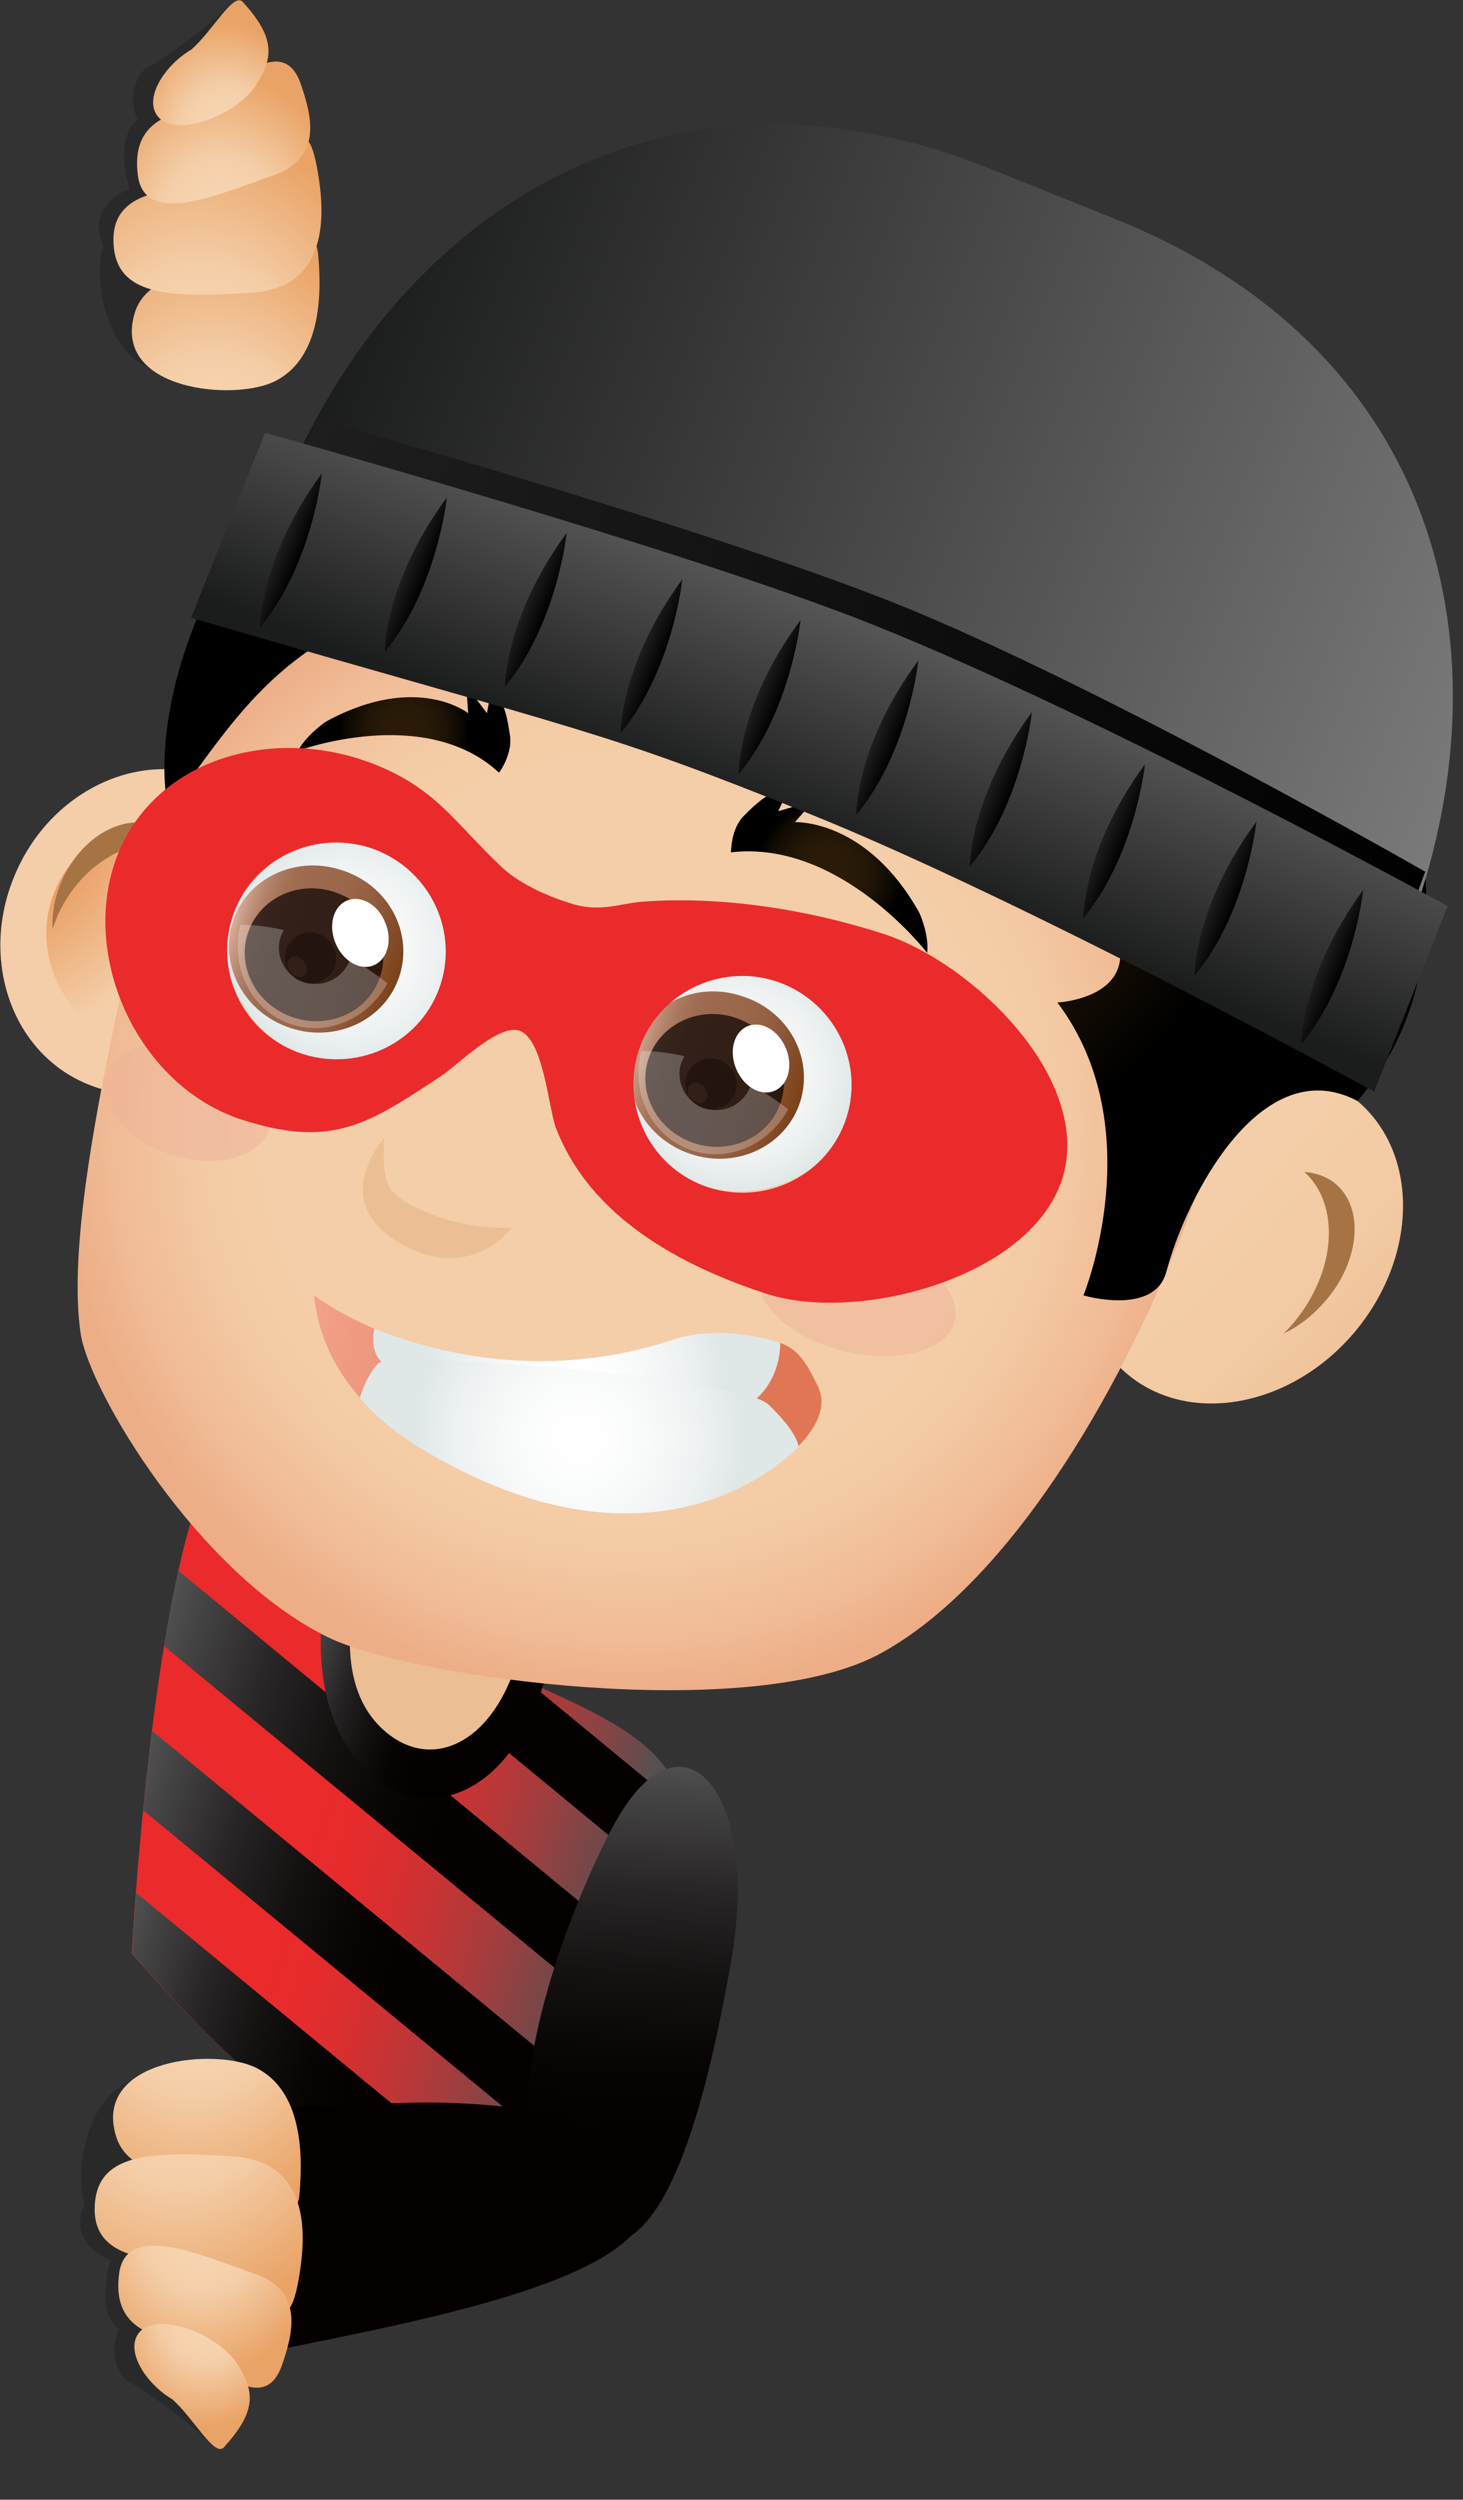 <svg id="eBjVu4Kxop61" xmlns="http://www.w3.org/2000/svg" xmlns:xlink="http://www.w3.org/1999/xlink" viewBox="0 0 460 785.6" shape-rendering="geometricPrecision" text-rendering="geometricPrecision">
<rect x="0" y="0" width="460" height="785.6" fill="#333333" stroke="none"/>
<style><![CDATA[
#eBjVu4Kxop629_tr {animation: eBjVu4Kxop629_tr__tr 3000ms linear infinite normal forwards}@keyframes eBjVu4Kxop629_tr__tr { 0% {transform: translate(361.108px,431.415px) rotate(0deg)} 23.333% {transform: translate(361.108px,431.415px) rotate(6.875deg)} 50% {transform: translate(361.108px,431.415px) rotate(6.875deg)} 80% {transform: translate(361.108px,431.415px) rotate(0deg)} 100% {transform: translate(361.108px,431.415px) rotate(0deg)}} #eBjVu4Kxop643_to {animation: eBjVu4Kxop643_to__to 3000ms linear infinite normal forwards}@keyframes eBjVu4Kxop643_to__to { 0% {transform: translate(389.7px,368.225px)} 23.333% {transform: translate(397.71px,368.225px)} 50% {transform: translate(397.71px,368.225px)} 80% {transform: translate(389.7px,368.225px)} 100% {transform: translate(389.7px,368.225px)}} #eBjVu4Kxop654_to {animation: eBjVu4Kxop654_to__to 3000ms linear infinite normal forwards}@keyframes eBjVu4Kxop654_to__to { 0% {transform: translate(312.8px,344.044px)} 23.333% {transform: translate(322.235px,344.044px)} 50% {transform: translate(322.235px,344.044px)} 80% {transform: translate(312.8px,344.044px)} 100% {transform: translate(312.8px,344.044px)}} #eBjVu4Kxop685_tr {animation: eBjVu4Kxop685_tr__tr 3000ms linear infinite normal forwards}@keyframes eBjVu4Kxop685_tr__tr { 0% {transform: translate(369.766px,574.4px) rotate(0deg)} 23.333% {transform: translate(369.766px,574.4px) rotate(10.874deg)} 56.667% {transform: translate(369.766px,574.4px) rotate(10.874deg)} 80% {transform: translate(369.766px,574.4px) rotate(0deg)} 100% {transform: translate(369.766px,574.4px) rotate(0deg)}}
]]></style>
<defs><linearGradient id="eBjVu4Kxop68-fill" x1="215.117" y1="477.721" x2="357.514" y2="550.279" spreadMethod="pad" gradientUnits="userSpaceOnUse" gradientTransform="translate(0 0)"><stop id="eBjVu4Kxop68-fill-0" offset="38.22%" stop-color="#eb2a2b"/><stop id="eBjVu4Kxop68-fill-1" offset="47.58%" stop-color="#e72b2c"/><stop id="eBjVu4Kxop68-fill-2" offset="57.65%" stop-color="#da2e2f"/><stop id="eBjVu4Kxop68-fill-3" offset="68.05%" stop-color="#c43435"/><stop id="eBjVu4Kxop68-fill-4" offset="78.69%" stop-color="#a63c3d"/><stop id="eBjVu4Kxop68-fill-5" offset="89.39%" stop-color="#804546"/><stop id="eBjVu4Kxop68-fill-6" offset="100%" stop-color="#525152"/></linearGradient><linearGradient id="eBjVu4Kxop610-fill" x1="331.036" y1="592.754" x2="210.313" y2="531.24" spreadMethod="pad" gradientUnits="userSpaceOnUse" gradientTransform="translate(0 0)"><stop id="eBjVu4Kxop610-fill-0" offset="38.22%" stop-color="#040000"/><stop id="eBjVu4Kxop610-fill-1" offset="51.25%" stop-color="#080404"/><stop id="eBjVu4Kxop610-fill-2" offset="65.26%" stop-color="#141111"/><stop id="eBjVu4Kxop610-fill-3" offset="79.74%" stop-color="#292627"/><stop id="eBjVu4Kxop610-fill-4" offset="94.45%" stop-color="#454445"/><stop id="eBjVu4Kxop610-fill-5" offset="100%" stop-color="#525152"/></linearGradient><linearGradient id="eBjVu4Kxop611-fill" x1="353.928" y1="569.639" x2="215.481" y2="499.095" spreadMethod="pad" gradientUnits="userSpaceOnUse" gradientTransform="translate(0 0)"><stop id="eBjVu4Kxop611-fill-0" offset="38.22%" stop-color="#040000"/><stop id="eBjVu4Kxop611-fill-1" offset="51.25%" stop-color="#080404"/><stop id="eBjVu4Kxop611-fill-2" offset="65.26%" stop-color="#141111"/><stop id="eBjVu4Kxop611-fill-3" offset="79.74%" stop-color="#292627"/><stop id="eBjVu4Kxop611-fill-4" offset="94.45%" stop-color="#454445"/><stop id="eBjVu4Kxop611-fill-5" offset="100%" stop-color="#525152"/></linearGradient><linearGradient id="eBjVu4Kxop612-fill" x1="374.589" y1="544.045" x2="223.958" y2="467.293" spreadMethod="pad" gradientUnits="userSpaceOnUse" gradientTransform="translate(0 0)"><stop id="eBjVu4Kxop612-fill-0" offset="38.22%" stop-color="#040000"/><stop id="eBjVu4Kxop612-fill-1" offset="51.25%" stop-color="#080404"/><stop id="eBjVu4Kxop612-fill-2" offset="65.26%" stop-color="#141111"/><stop id="eBjVu4Kxop612-fill-3" offset="79.74%" stop-color="#292627"/><stop id="eBjVu4Kxop612-fill-4" offset="94.45%" stop-color="#454445"/><stop id="eBjVu4Kxop612-fill-5" offset="100%" stop-color="#525152"/></linearGradient><linearGradient id="eBjVu4Kxop614-fill" x1="389.541" y1="516.357" x2="237.52" y2="438.896" spreadMethod="pad" gradientUnits="userSpaceOnUse" gradientTransform="translate(0 0)"><stop id="eBjVu4Kxop614-fill-0" offset="38.22%" stop-color="#040000"/><stop id="eBjVu4Kxop614-fill-1" offset="51.25%" stop-color="#080404"/><stop id="eBjVu4Kxop614-fill-2" offset="65.26%" stop-color="#141111"/><stop id="eBjVu4Kxop614-fill-3" offset="79.74%" stop-color="#292627"/><stop id="eBjVu4Kxop614-fill-4" offset="94.45%" stop-color="#454445"/><stop id="eBjVu4Kxop614-fill-5" offset="100%" stop-color="#525152"/></linearGradient><linearGradient id="eBjVu4Kxop616-fill" x1="335.928" y1="500.762" x2="270.886" y2="467.621" spreadMethod="pad" gradientUnits="userSpaceOnUse" gradientTransform="translate(0 0)"><stop id="eBjVu4Kxop616-fill-0" offset="38.22%" stop-color="#040000"/><stop id="eBjVu4Kxop616-fill-1" offset="51.25%" stop-color="#080404"/><stop id="eBjVu4Kxop616-fill-2" offset="65.26%" stop-color="#141111"/><stop id="eBjVu4Kxop616-fill-3" offset="79.74%" stop-color="#292627"/><stop id="eBjVu4Kxop616-fill-4" offset="94.45%" stop-color="#454445"/><stop id="eBjVu4Kxop616-fill-5" offset="100%" stop-color="#525152"/></linearGradient><linearGradient id="eBjVu4Kxop618-fill" x1="369.591" y1="619.694" x2="375.881" y2="499.387" spreadMethod="pad" gradientUnits="userSpaceOnUse" gradientTransform="translate(0 0)"><stop id="eBjVu4Kxop618-fill-0" offset="38.22%" stop-color="#040000"/><stop id="eBjVu4Kxop618-fill-1" offset="51.25%" stop-color="#080404"/><stop id="eBjVu4Kxop618-fill-2" offset="65.26%" stop-color="#141111"/><stop id="eBjVu4Kxop618-fill-3" offset="79.74%" stop-color="#292627"/><stop id="eBjVu4Kxop618-fill-4" offset="94.45%" stop-color="#454445"/><stop id="eBjVu4Kxop618-fill-5" offset="100%" stop-color="#525152"/></linearGradient><radialGradient id="eBjVu4Kxop621-fill" cx="0" cy="0" r="234.165" spreadMethod="pad" gradientUnits="userSpaceOnUse" gradientTransform="matrix(1.05 0.463 -0.561 1.273 336.34 345.269)"><stop id="eBjVu4Kxop621-fill-0" offset="64.25%" stop-color="#f4cea8"/><stop id="eBjVu4Kxop621-fill-1" offset="72.46%" stop-color="#f2caa3"/><stop id="eBjVu4Kxop621-fill-2" offset="82.57%" stop-color="#edbd94"/><stop id="eBjVu4Kxop621-fill-3" offset="93.65%" stop-color="#e3a87b"/><stop id="eBjVu4Kxop621-fill-4" offset="100%" stop-color="#dd9969"/></radialGradient><radialGradient id="eBjVu4Kxop622-fill" cx="0" cy="0" r="39.818" spreadMethod="pad" gradientUnits="userSpaceOnUse" gradientTransform="matrix(1.05 0.463 -0.561 1.273 255.405 321.338)"><stop id="eBjVu4Kxop622-fill-0" offset="25.45%" stop-color="#e99c60"/><stop id="eBjVu4Kxop622-fill-1" offset="75.76%" stop-color="#f4cea8"/></radialGradient><radialGradient id="eBjVu4Kxop625-fill" cx="0" cy="0" r="268.564" spreadMethod="pad" gradientUnits="userSpaceOnUse" gradientTransform="matrix(0.763 0.646 -0.847 1.001 367.341 269.393)"><stop id="eBjVu4Kxop625-fill-0" offset="64.25%" stop-color="#f4cea8"/><stop id="eBjVu4Kxop625-fill-1" offset="72.46%" stop-color="#f2caa3"/><stop id="eBjVu4Kxop625-fill-2" offset="82.57%" stop-color="#edbd94"/><stop id="eBjVu4Kxop625-fill-3" offset="93.65%" stop-color="#e3a87b"/><stop id="eBjVu4Kxop625-fill-4" offset="100%" stop-color="#dd9969"/></radialGradient><radialGradient id="eBjVu4Kxop627-fill" cx="0" cy="0" r="109.861" spreadMethod="pad" gradientUnits="userSpaceOnUse" gradientTransform="matrix(0.921 0.39 -0.39 0.921 373.023 377.441)"><stop id="eBjVu4Kxop627-fill-0" offset="64.25%" stop-color="#f4cea8"/><stop id="eBjVu4Kxop627-fill-1" offset="76.29%" stop-color="#f3c9a3"/><stop id="eBjVu4Kxop627-fill-2" offset="91.1%" stop-color="#f0ba94"/><stop id="eBjVu4Kxop627-fill-3" offset="100%" stop-color="#edae87"/></radialGradient><linearGradient id="eBjVu4Kxop630-fill" x1="310.354" y1="420.505" x2="408.014" y2="440.553" spreadMethod="pad" gradientUnits="userSpaceOnUse" gradientTransform="translate(0 0)"><stop id="eBjVu4Kxop630-fill-0" offset="0%" stop-color="#f2a188"/><stop id="eBjVu4Kxop630-fill-1" offset="33.74%" stop-color="#e9896c"/><stop id="eBjVu4Kxop630-fill-2" offset="66.84%" stop-color="#e17655"/></linearGradient><radialGradient id="eBjVu4Kxop631-fill" cx="0" cy="0" r="28.413" spreadMethod="pad" gradientUnits="userSpaceOnUse" gradientTransform="matrix(1 0.028 -0.028 1 362.599 426.452)"><stop id="eBjVu4Kxop631-fill-0" offset="0%" stop-color="#fff"/><stop id="eBjVu4Kxop631-fill-1" offset="36.23%" stop-color="#fafcfb"/><stop id="eBjVu4Kxop631-fill-2" offset="75.19%" stop-color="#edf1f1"/><stop id="eBjVu4Kxop631-fill-3" offset="100%" stop-color="#e0e8e7"/></radialGradient><radialGradient id="eBjVu4Kxop632-fill" cx="0" cy="0" r="31.483" spreadMethod="pad" gradientUnits="userSpaceOnUse" gradientTransform="matrix(1 0.028 -0.028 1 363.247 437.882)"><stop id="eBjVu4Kxop632-fill-0" offset="0%" stop-color="#fff"/><stop id="eBjVu4Kxop632-fill-1" offset="36.23%" stop-color="#fafcfb"/><stop id="eBjVu4Kxop632-fill-2" offset="75.19%" stop-color="#edf1f1"/><stop id="eBjVu4Kxop632-fill-3" offset="100%" stop-color="#e0e8e7"/></radialGradient><radialGradient id="eBjVu4Kxop636-fill" cx="0" cy="0" r="111.67" spreadMethod="pad" gradientUnits="userSpaceOnUse" gradientTransform="matrix(0.974 0.226 -0.235 1.015 410.835 296.947)"><stop id="eBjVu4Kxop636-fill-0" offset="0%" stop-color="#2b1c08"/><stop id="eBjVu4Kxop636-fill-1" offset="29.25%" stop-color="#281a07"/><stop id="eBjVu4Kxop636-fill-2" offset="50.33%" stop-color="#1e1406"/><stop id="eBjVu4Kxop636-fill-3" offset="69.24%" stop-color="#0e0903"/><stop id="eBjVu4Kxop636-fill-4" offset="80.61%" stop-color="#000"/></radialGradient><radialGradient id="eBjVu4Kxop637-fill" cx="0" cy="0" r="15.564" spreadMethod="pad" gradientUnits="userSpaceOnUse" gradientTransform="matrix(-1 0 0 1 329.696 301.944)"><stop id="eBjVu4Kxop637-fill-0" offset="0%" stop-color="#2b1c08"/><stop id="eBjVu4Kxop637-fill-1" offset="29.25%" stop-color="#281a07"/><stop id="eBjVu4Kxop637-fill-2" offset="50.33%" stop-color="#1e1406"/><stop id="eBjVu4Kxop637-fill-3" offset="69.24%" stop-color="#0e0903"/><stop id="eBjVu4Kxop637-fill-4" offset="80.61%" stop-color="#000"/></radialGradient><radialGradient id="eBjVu4Kxop638-fill" cx="0" cy="0" r="17.355" spreadMethod="pad" gradientUnits="userSpaceOnUse" gradientTransform="matrix(-1 0 0 1 411.304 329.115)"><stop id="eBjVu4Kxop638-fill-0" offset="0%" stop-color="#2b1c08"/><stop id="eBjVu4Kxop638-fill-1" offset="29.25%" stop-color="#281a07"/><stop id="eBjVu4Kxop638-fill-2" offset="50.33%" stop-color="#1e1406"/><stop id="eBjVu4Kxop638-fill-3" offset="69.24%" stop-color="#0e0903"/><stop id="eBjVu4Kxop638-fill-4" offset="80.61%" stop-color="#000"/></radialGradient><linearGradient id="eBjVu4Kxop641-fill" x1="379.665" y1="410.015" x2="401.295" y2="343.395" spreadMethod="pad" gradientUnits="userSpaceOnUse" gradientTransform="translate(0 0)"><stop id="eBjVu4Kxop641-fill-0" offset="60.57%" stop-color="#f4cea8"/><stop id="eBjVu4Kxop641-fill-1" offset="69.22%" stop-color="#f3c9a3"/><stop id="eBjVu4Kxop641-fill-2" offset="79.88%" stop-color="#f1bc94"/><stop id="eBjVu4Kxop641-fill-3" offset="91.56%" stop-color="#eda77b"/><stop id="eBjVu4Kxop641-fill-4" offset="100%" stop-color="#e99364"/></linearGradient><radialGradient id="eBjVu4Kxop642-fill" cx="0" cy="0" r="23.18" spreadMethod="pad" gradientUnits="userSpaceOnUse" gradientTransform="matrix(-0.951 -0.309 -0.304 0.935 393.298 368.019)"><stop id="eBjVu4Kxop642-fill-0" offset="0%" stop-color="#fff"/><stop id="eBjVu4Kxop642-fill-1" offset="36.23%" stop-color="#fafcfb"/><stop id="eBjVu4Kxop642-fill-2" offset="75.19%" stop-color="#edf1f1"/><stop id="eBjVu4Kxop642-fill-3" offset="100%" stop-color="#e0e8e7"/></radialGradient><linearGradient id="eBjVu4Kxop645-fill" x1="405.67" y1="373.351" x2="373.661" y2="362.958" spreadMethod="pad" gradientUnits="userSpaceOnUse" gradientTransform="translate(0 0)"><stop id="eBjVu4Kxop645-fill-0" offset="0%" stop-color="#74380e"/><stop id="eBjVu4Kxop645-fill-1" offset="0%" stop-color="#7b4119"/><stop id="eBjVu4Kxop645-fill-2" offset="17.2%" stop-color="#8a5230"/><stop id="eBjVu4Kxop645-fill-3" offset="30.06%" stop-color="#945f41"/><stop id="eBjVu4Kxop645-fill-4" offset="44.25%" stop-color="#9a674b"/><stop id="eBjVu4Kxop645-fill-5" offset="62.36%" stop-color="#9c694e"/><stop id="eBjVu4Kxop645-fill-6" offset="72.46%" stop-color="#9f6c51"/><stop id="eBjVu4Kxop645-fill-7" offset="80.57%" stop-color="#a7755b"/><stop id="eBjVu4Kxop645-fill-8" offset="87.99%" stop-color="#b4846c"/><stop id="eBjVu4Kxop645-fill-9" offset="94.95%" stop-color="#c79a84"/><stop id="eBjVu4Kxop645-fill-10" offset="100%" stop-color="#d9ae9a"/></linearGradient><linearGradient id="eBjVu4Kxop652-fill" x1="305.215" y1="385.84" x2="326.842" y2="319.227" spreadMethod="pad" gradientUnits="userSpaceOnUse" gradientTransform="translate(0 0)"><stop id="eBjVu4Kxop652-fill-0" offset="60.57%" stop-color="#f4cea8"/><stop id="eBjVu4Kxop652-fill-1" offset="69.22%" stop-color="#f3c9a3"/><stop id="eBjVu4Kxop652-fill-2" offset="79.88%" stop-color="#f1bc94"/><stop id="eBjVu4Kxop652-fill-3" offset="91.56%" stop-color="#eda77b"/><stop id="eBjVu4Kxop652-fill-4" offset="100%" stop-color="#e99364"/></linearGradient><radialGradient id="eBjVu4Kxop653-fill" cx="0" cy="0" r="23.182" spreadMethod="pad" gradientUnits="userSpaceOnUse" gradientTransform="matrix(-0.951 -0.309 -0.304 0.935 318.845 343.85)"><stop id="eBjVu4Kxop653-fill-0" offset="0%" stop-color="#fff"/><stop id="eBjVu4Kxop653-fill-1" offset="36.23%" stop-color="#fafcfb"/><stop id="eBjVu4Kxop653-fill-2" offset="75.19%" stop-color="#edf1f1"/><stop id="eBjVu4Kxop653-fill-3" offset="100%" stop-color="#e0e8e7"/></radialGradient><linearGradient id="eBjVu4Kxop656-fill" x1="328.818" y1="349.18" x2="296.81" y2="338.788" spreadMethod="pad" gradientUnits="userSpaceOnUse" gradientTransform="translate(0 0)"><stop id="eBjVu4Kxop656-fill-0" offset="0%" stop-color="#74380e"/><stop id="eBjVu4Kxop656-fill-1" offset="0%" stop-color="#7b4119"/><stop id="eBjVu4Kxop656-fill-2" offset="17.2%" stop-color="#8a5230"/><stop id="eBjVu4Kxop656-fill-3" offset="30.06%" stop-color="#945f41"/><stop id="eBjVu4Kxop656-fill-4" offset="44.25%" stop-color="#9a674b"/><stop id="eBjVu4Kxop656-fill-5" offset="62.36%" stop-color="#9c694e"/><stop id="eBjVu4Kxop656-fill-6" offset="72.46%" stop-color="#9f6c51"/><stop id="eBjVu4Kxop656-fill-7" offset="80.57%" stop-color="#a7755b"/><stop id="eBjVu4Kxop656-fill-8" offset="87.99%" stop-color="#b4846c"/><stop id="eBjVu4Kxop656-fill-9" offset="94.95%" stop-color="#c79a84"/><stop id="eBjVu4Kxop656-fill-10" offset="100%" stop-color="#d9ae9a"/></linearGradient><linearGradient id="eBjVu4Kxop664-fill" x1="538.317" y1="300.601" x2="322.906" y2="214.46" spreadMethod="pad" gradientUnits="userSpaceOnUse" gradientTransform="translate(0 0)"><stop id="eBjVu4Kxop664-fill-0" offset="0%" stop-color="#7b7a7a"/><stop id="eBjVu4Kxop664-fill-1" offset="100%" stop-color="#1b1c1c"/></linearGradient><linearGradient id="eBjVu4Kxop665-fill" x1="521.496" y1="342.664" x2="307.067" y2="256.916" spreadMethod="pad" gradientUnits="userSpaceOnUse" gradientTransform="translate(0 0)"><stop id="eBjVu4Kxop665-fill-0" offset="0%" stop-color="#000"/><stop id="eBjVu4Kxop665-fill-1" offset="100%" stop-color="#1f1e1f"/></linearGradient><linearGradient id="eBjVu4Kxop666-fill" x1="429.835" y1="257.353" x2="404.252" y2="321.327" spreadMethod="pad" gradientUnits="userSpaceOnUse" gradientTransform="translate(0 0)"><stop id="eBjVu4Kxop666-fill-0" offset="0%" stop-color="#7b7a7a"/><stop id="eBjVu4Kxop666-fill-1" offset="100%" stop-color="#1b1c1c"/></linearGradient><linearGradient id="eBjVu4Kxop667-fill" x1="509.845" y1="348.345" x2="505.766" y2="346.714" spreadMethod="pad" gradientUnits="userSpaceOnUse" gradientTransform="translate(0 0)"><stop id="eBjVu4Kxop667-fill-0" offset="0%" stop-color="#000"/><stop id="eBjVu4Kxop667-fill-1" offset="100%" stop-color="#1f1e1f"/></linearGradient><linearGradient id="eBjVu4Kxop668-fill" x1="489.345" y1="335.197" x2="485.267" y2="333.566" spreadMethod="pad" gradientUnits="userSpaceOnUse" gradientTransform="translate(0 0)"><stop id="eBjVu4Kxop668-fill-0" offset="0%" stop-color="#000"/><stop id="eBjVu4Kxop668-fill-1" offset="100%" stop-color="#1f1e1f"/></linearGradient><linearGradient id="eBjVu4Kxop669-fill" x1="467.992" y1="324.182" x2="463.912" y2="322.551" spreadMethod="pad" gradientUnits="userSpaceOnUse" gradientTransform="translate(0 0)"><stop id="eBjVu4Kxop669-fill-0" offset="0%" stop-color="#000"/><stop id="eBjVu4Kxop669-fill-1" offset="100%" stop-color="#1f1e1f"/></linearGradient><linearGradient id="eBjVu4Kxop670-fill" x1="446.212" y1="314.234" x2="442.132" y2="312.603" spreadMethod="pad" gradientUnits="userSpaceOnUse" gradientTransform="translate(0 0)"><stop id="eBjVu4Kxop670-fill-0" offset="0%" stop-color="#000"/><stop id="eBjVu4Kxop670-fill-1" offset="100%" stop-color="#1f1e1f"/></linearGradient><linearGradient id="eBjVu4Kxop671-fill" x1="424.431" y1="304.287" x2="420.352" y2="302.656" spreadMethod="pad" gradientUnits="userSpaceOnUse" gradientTransform="translate(0 0)"><stop id="eBjVu4Kxop671-fill-0" offset="0%" stop-color="#000"/><stop id="eBjVu4Kxop671-fill-1" offset="100%" stop-color="#1f1e1f"/></linearGradient><linearGradient id="eBjVu4Kxop672-fill" x1="401.798" y1="296.474" x2="397.718" y2="294.842" spreadMethod="pad" gradientUnits="userSpaceOnUse" gradientTransform="translate(0 0)"><stop id="eBjVu4Kxop672-fill-0" offset="0%" stop-color="#000"/><stop id="eBjVu4Kxop672-fill-1" offset="100%" stop-color="#1f1e1f"/></linearGradient><linearGradient id="eBjVu4Kxop673-fill" x1="379.163" y1="288.661" x2="375.084" y2="287.03" spreadMethod="pad" gradientUnits="userSpaceOnUse" gradientTransform="translate(0 0)"><stop id="eBjVu4Kxop673-fill-0" offset="0%" stop-color="#000"/><stop id="eBjVu4Kxop673-fill-1" offset="100%" stop-color="#1f1e1f"/></linearGradient><linearGradient id="eBjVu4Kxop674-fill" x1="356.957" y1="279.78" x2="352.878" y2="278.149" spreadMethod="pad" gradientUnits="userSpaceOnUse" gradientTransform="translate(0 0)"><stop id="eBjVu4Kxop674-fill-0" offset="0%" stop-color="#000"/><stop id="eBjVu4Kxop674-fill-1" offset="100%" stop-color="#1f1e1f"/></linearGradient><linearGradient id="eBjVu4Kxop675-fill" x1="333.896" y1="273.034" x2="329.818" y2="271.403" spreadMethod="pad" gradientUnits="userSpaceOnUse" gradientTransform="translate(0 0)"><stop id="eBjVu4Kxop675-fill-0" offset="0%" stop-color="#000"/><stop id="eBjVu4Kxop675-fill-1" offset="100%" stop-color="#1f1e1f"/></linearGradient><linearGradient id="eBjVu4Kxop676-fill" x1="309.983" y1="268.422" x2="305.904" y2="266.79" spreadMethod="pad" gradientUnits="userSpaceOnUse" gradientTransform="translate(0 0)"><stop id="eBjVu4Kxop676-fill-0" offset="0%" stop-color="#000"/><stop id="eBjVu4Kxop676-fill-1" offset="100%" stop-color="#1f1e1f"/></linearGradient><radialGradient id="eBjVu4Kxop681-fill" cx="0" cy="0" r="52.427" spreadMethod="pad" gradientUnits="userSpaceOnUse" gradientTransform="matrix(0.742 -0.375 -0.342 -1.01 294.545 258.526)"><stop id="eBjVu4Kxop681-fill-0" offset="0%" stop-color="#fbdebf"/><stop id="eBjVu4Kxop681-fill-1" offset="49.58%" stop-color="#f4cea8"/><stop id="eBjVu4Kxop681-fill-2" offset="94.96%" stop-color="#eaa366"/></radialGradient><radialGradient id="eBjVu4Kxop682-fill" cx="0" cy="0" r="55.157" spreadMethod="pad" gradientUnits="userSpaceOnUse" gradientTransform="matrix(0.742 -0.375 -0.342 -1.01 291.975 242.662)"><stop id="eBjVu4Kxop682-fill-0" offset="0%" stop-color="#fbdebf"/><stop id="eBjVu4Kxop682-fill-1" offset="49.58%" stop-color="#f4cea8"/><stop id="eBjVu4Kxop682-fill-2" offset="94.96%" stop-color="#eaa366"/></radialGradient><radialGradient id="eBjVu4Kxop683-fill" cx="0" cy="0" r="33.68" spreadMethod="pad" gradientUnits="userSpaceOnUse" gradientTransform="matrix(0.742 -0.375 -0.342 -1.01 295.457 210.102)"><stop id="eBjVu4Kxop683-fill-0" offset="0%" stop-color="#fbdebf"/><stop id="eBjVu4Kxop683-fill-1" offset="49.58%" stop-color="#f4cea8"/><stop id="eBjVu4Kxop683-fill-2" offset="94.96%" stop-color="#eaa366"/></radialGradient><radialGradient id="eBjVu4Kxop684-fill" cx="0" cy="0" r="24.896" spreadMethod="pad" gradientUnits="userSpaceOnUse" gradientTransform="matrix(0.742 -0.375 -0.342 -1.01 296.027 191.613)"><stop id="eBjVu4Kxop684-fill-0" offset="0%" stop-color="#fbdebf"/><stop id="eBjVu4Kxop684-fill-1" offset="49.58%" stop-color="#f4cea8"/><stop id="eBjVu4Kxop684-fill-2" offset="94.96%" stop-color="#eaa366"/></radialGradient><linearGradient id="eBjVu4Kxop688-fill" x1="319.956" y1="607.501" x2="355.586" y2="497.57" spreadMethod="pad" gradientUnits="userSpaceOnUse" gradientTransform="translate(0 0)"><stop id="eBjVu4Kxop688-fill-0" offset="38.22%" stop-color="#040000"/><stop id="eBjVu4Kxop688-fill-1" offset="51.25%" stop-color="#080404"/><stop id="eBjVu4Kxop688-fill-2" offset="65.26%" stop-color="#141111"/><stop id="eBjVu4Kxop688-fill-3" offset="79.74%" stop-color="#292627"/><stop id="eBjVu4Kxop688-fill-4" offset="94.45%" stop-color="#454445"/><stop id="eBjVu4Kxop688-fill-5" offset="100%" stop-color="#525152"/></linearGradient><radialGradient id="eBjVu4Kxop690-fill" cx="0" cy="0" r="52.428" spreadMethod="pad" gradientUnits="userSpaceOnUse" gradientTransform="matrix(0.742 0.375 -0.342 1.01 290.909 535.33)"><stop id="eBjVu4Kxop690-fill-0" offset="0%" stop-color="#fbdebf"/><stop id="eBjVu4Kxop690-fill-1" offset="49.58%" stop-color="#f4cea8"/><stop id="eBjVu4Kxop690-fill-2" offset="94.96%" stop-color="#eaa366"/></radialGradient><radialGradient id="eBjVu4Kxop691-fill" cx="0" cy="0" r="55.156" spreadMethod="pad" gradientUnits="userSpaceOnUse" gradientTransform="matrix(0.742 0.375 -0.342 1.01 288.338 551.196)"><stop id="eBjVu4Kxop691-fill-0" offset="0%" stop-color="#fbdebf"/><stop id="eBjVu4Kxop691-fill-1" offset="49.58%" stop-color="#f4cea8"/><stop id="eBjVu4Kxop691-fill-2" offset="94.96%" stop-color="#eaa366"/></radialGradient><radialGradient id="eBjVu4Kxop692-fill" cx="0" cy="0" r="33.681" spreadMethod="pad" gradientUnits="userSpaceOnUse" gradientTransform="matrix(0.742 0.375 -0.342 1.01 291.819 583.756)"><stop id="eBjVu4Kxop692-fill-0" offset="0%" stop-color="#fbdebf"/><stop id="eBjVu4Kxop692-fill-1" offset="49.58%" stop-color="#f4cea8"/><stop id="eBjVu4Kxop692-fill-2" offset="94.96%" stop-color="#eaa366"/></radialGradient><radialGradient id="eBjVu4Kxop693-fill" cx="0" cy="0" r="24.897" spreadMethod="pad" gradientUnits="userSpaceOnUse" gradientTransform="matrix(0.742 0.375 -0.342 1.01 292.389 602.242)"><stop id="eBjVu4Kxop693-fill-0" offset="0%" stop-color="#fbdebf"/><stop id="eBjVu4Kxop693-fill-1" offset="49.58%" stop-color="#f4cea8"/><stop id="eBjVu4Kxop693-fill-2" offset="94.96%" stop-color="#eaa366"/></radialGradient></defs><g transform="matrix(1.638 0 0 1.638-412.974-265.287)"><g><g transform="matrix(.596 0 0 0.964 150.809 19.477)"><g><g><g><path d="M325.2,594.4c-18.4-6.3-37.7-14.4-57.2-24.3-20.4-10.4-39.1-21.8-55.6-33.5c0,0,8.2-94.4,34.2-103.3c15.8-5.4,48.1,30.4,67.3,40.2c20.4,10.4,69.5,15.8,74.7,32.2c8.4,26.2-63.4,88.7-63.4,88.7Z" fill="url(#eBjVu4Kxop68-fill)"/></g></g><g><path d="M325.2,594.4c-11.2-3.8-22.7-8.3-34.4-13.5l-45-22.9c-11.9-6.9-23-14.1-33.3-21.4c0,0,.4-4.7,1.3-12.1L334.5,586c-5.6,5.2-9.3,8.4-9.3,8.4Z" fill="url(#eBjVu4Kxop610-fill)"/><path d="M346.3,574.4L216.1,508.1c.8-5,1.7-10.4,2.9-15.8l138.4,70.5c-3.7,4.1-7.5,8-11.1,11.6Z" fill="url(#eBjVu4Kxop611-fill)"/><path d="M368.7,549.7L222.8,475.4c1.4-5.2,2.9-10.2,4.6-15L378,537.2c-2.7,4.1-5.9,8.3-9.3,12.5Z" fill="url(#eBjVu4Kxop612-fill)"/><path d="M292.3,458.2l47.4,24.2c-10-2.8-19.4-5.6-25.9-8.9-6.1-3.2-13.6-9-21.5-15.3Z" fill="#14a358"/><path d="M292.3,458.2c7.9,6.3,15.4,12.1,21.6,15.3c6.5,3.3,15.9,6.1,25.9,8.9l49.3,25.1c.8,4.5-.4,9.9-3,15.8l-152-77.5c3.2-5.5,6.8-9.7,10.9-11.8l47.3,24.2Z" fill="url(#eBjVu4Kxop614-fill)"/></g><path d="M278.7,455.5c-8.4,16.5-1.8,36.7,14.6,45.1c16.5,8.4,35.7,1.3,45.1-14.6c17-29-18.1-46.8-14.6-45.1-16.5-8.4-36.7-1.9-45.1,14.6Z" fill="#ecbe93"/><path d="M294.4,492.6c15.1,7.7,33.5,1.9,41.5-13c3.1.9,6.3,1.8,9.4,2.7-.2.4-.3.7-.5,1.1-10.2,20-34.7,28-54.7,17.8s-20.5-30.9-10.3-50.9c.2-.5.5-.9.7-1.4c2.5,2,5.1,4,7.7,6-7.6,15.2-9,29.9,6.2,37.7Z" fill="url(#eBjVu4Kxop616-fill)"/></g></g></g><g><path d="M370.8,510.6c-4.8,8.1-18.3,37.7-17.5,59.4.8,21.5,4.5,19.6,12.8,22.1c13.8,4.1,21.8-27.4,26.5-54.7c5.3-31.3-9.1-48.4-21.8-26.8Z" fill="url(#eBjVu4Kxop618-fill)"/></g><g><g><path d="M306.9,352.1c-7.1,16-24.4,23.9-38.6,17.6-14.3-6.3-20.2-24.4-13.1-40.4c7-16,24.4-23.9,38.6-17.6c14.3,6.3,20.1,24.3,13.1,40.4Z" fill="url(#eBjVu4Kxop621-fill)"/><path d="M287.5,324.8c-11.1-15.9-42.8,13-16,36.3c12.3-25.7,16-36.3,16-36.3Z" fill="url(#eBjVu4Kxop622-fill)"/><path d="M263.1,337.8c-.3.8-.6,1.6-.9,2.4-.1-3,.4-6.2,1.8-9.3c3.8-8.6,12.2-13.2,18.8-10.3c2,.9,3.6,2.4,4.7,4.2-8.8-3.5-19.6,2.2-24.4,13Z" fill="#a67444"/></g><g><path d="M512.1,417.6c-12.2,14.4-31.8,18-43.7,7.9s-11.7-30,.6-44.4c12.2-14.4,31.8-18,43.7-7.9s11.6,29.9-.6,44.4Z" fill="url(#eBjVu4Kxop625-fill)"/><path d="M500.4,415.8c-.6.7-1.2,1.4-1.9,2c2.9-1.3,5.7-3.5,8.1-6.3c6.6-7.7,7.4-17.8,1.9-22.4-1.7-1.4-3.7-2.1-6-2.3c7,6.4,6.1,19.2-2.1,29Z" fill="#a67444"/></g><path d="M478.4,400.2c13-32.1,24.5-89.4,10.6-96.9-14.4-7.8-57.5-14.9-88.8-24.7-31.4-9.5-53-13.9-68.8-16.3-27.5-4.1-45,42.4-52.8,75.9-8.5,36.5-13.3,63.9-11,79.6c1.6,10.9,22.4,46,47.5,58.3c15.9,7.8,81.7,16.8,106.4,2.9c22.3-12.4,42.9-44.3,56.9-78.8Z" fill="url(#eBjVu4Kxop627-fill)"/><path d="M350.3,397.5c0,0-7.4.5-14.9-2.4-3.6-1.4-6.6-2.7-8.4-5.2-1.8-2.4-1.1-9.6-1.1-9.6s-12.1,13.4,5.2,21.3c12.3,5.6,19.2-4.1,19.2-4.1Z" fill="#ecbe93"/><g id="eBjVu4Kxop629_tr" transform="translate(361.108,431.415) rotate(0)"><g transform="translate(-361.108,-431.415)"><path d="M312.4,410.5c0,0,22.8,17.5,56.6,11.6c33.8-5.8,35.2-4.2,40.2,6c4.9,10.3-20.4,26.6-41,23.7-20.5-2.8-53-14.3-55.8-41.3Z" fill="url(#eBjVu4Kxop630-fill)"/><path d="M324,416.9c0,0-1.2,4.6,1.9,6.8s37.9,21.7,71.2,6.8c0,0,4.7-3.5,4.8-10.9c0,0-11-3.8-20.6-.6s-31.1,8.3-57.3-2.1Z" fill="url(#eBjVu4Kxop631-fill)"/><path d="M321.2,430.2c0,0,1.2-4.4,3.6-6.7s69.2,2.5,74.9,8s5.7,8,5.7,8-26,29-73.4-.2c-3.4-2.2-7-4.8-10.8-9.1Z" fill="url(#eBjVu4Kxop632-fill)"/></g></g><path d="M435.4,415.4c-1.4,5.8-11,8.3-21.3,5.8-10.4-2.6-17.6-9.3-16.2-15.1s11-8.3,21.3-5.8c10.4,2.5,17.6,9.3,16.2,15.1Z" opacity="0.5" fill="#eeb29a"/><path d="M304.1,377.8c-1.3,5.8-9.4,8.4-18.2,6-8.8-2.5-14.9-9.2-13.6-14.9c1.3-5.8,9.4-8.4,18.2-6s14.9,9.1,13.6,14.9Z" opacity="0.5" fill="#eeb29a"/><g><path d="M284.4,317.1c0,0-11.8-45.4,60.2-103c0,0,0,0,4.6,13c0,0,57.9-24.5,55.9-5c0,0,10.6-11.5,10.2-26.2c0,0,37,26.3,37.2,51.9c0,0,.2-16.3-.2-25.6c0,0,20.4,15.1,30.3,41.6c25.8,7.5,40,36.6,42.7,62.1c1.5,12.2,1.3,31-12.6,47.3-18.3-9.7-32.8,18-36.7,32.8-2.3,8.5-15.9,4.5-15.9,4.5s13.1-32.1-5-56.2c0,0,14.6-.7,11.7-12.1-2.8-11-19.2-26.5-26.4-34.5-7.3-8-34.7-6.9-41.9-6.4l22.2-8.7c0,0-16.7-2.9-29,2.9c0,0,7.1-8.9,8.1-12.9c0,0-25.1,11.8-36.1,8.5-13.6-4.1-22.6-17.9-23.6-22.3-1-4.5-7.8,9.1-1.5,16.9c0,0-11.9-7.5-18.9-3.9-17.8,9.1-24.4,20.9-35.3,35.3Z" fill="url(#eBjVu4Kxop636-fill)"/></g><path d="M350,303c-.3-1.9-.9-7.1-3.6-8.7l-.8,4.5-4-5.3.4,5.3c0,0-9.9-7.9-27.3,1.6c0,0-3.6,2.4-5.4,5.6c0,0,24.4-9,38.6,4.2c0,.1,2.7-3.6,2.1-7.2Z" fill="url(#eBjVu4Kxop637-fill)"/><path d="M395,318.4c1.4-1.4,5.1-5.3,8.5-5l-2,4.2l6.8-2-3.6,4.1c0,0,13.8-.7,23.9,17.4c0,0,1.9,4.1,1.5,7.7c0,0-16.7-21.8-37.7-19.3.1,0-.1-4.5,2.6-7.1Z" fill="url(#eBjVu4Kxop638-fill)"/><g><g><path d="M366.2,359.2c-4.6,14.2,3.8,29.6,18.8,34.4c15,4.9,30.8-2.7,35.4-16.9s-3.8-29.6-18.8-34.4c-14.9-4.8-30.8,2.8-35.4,16.9Z" fill="url(#eBjVu4Kxop641-fill)"/><path d="M370.8,360.7c-3.8,11.7,3.2,24.5,15.6,28.6c12.4,4,25.5-2.2,29.4-14c3.8-11.7-3.1-24.5-15.6-28.6-12.4-4-25.5,2.3-29.4,14Z" fill="url(#eBjVu4Kxop642-fill)"/></g><g id="eBjVu4Kxop643_to" transform="translate(389.7,368.225)"><g transform="translate(-389.7,-368.225)"><g><path d="M373.7,363c-2.7,8.4,2.2,17.5,11.1,20.4c8.8,2.9,18.2-1.6,20.9-10s-2.2-17.5-11.1-20.3c-8.9-3-18.2,1.5-20.9,9.9Z" fill="url(#eBjVu4Kxop645-fill)"/><path d="M376.6,365.1c-2.2,6.7,1.8,13.9,8.8,16.2s14.5-1.3,16.6-7.9c2.2-6.6-1.8-13.9-8.8-16.2s-14.4,1.3-16.6,7.9Z" opacity="0.7" fill="#060001"/></g><path d="M383.5,364.6c-.2.4-.4.8-.6,1.3-1.2,3.6.8,7.5,4.5,8.7s7.6-.8,8.8-4.4c0-.1,0-.2.1-.3c2.6,1.6,5,3.3,7.1,4.9-3.6,6.7-11.3,10.2-18.4,7.9-7.7-2.5-11.9-10.9-9.8-19.1c2.9,0,5.6.4,8.3,1Z" opacity="0.25" fill="#fff"/><path d="M383.9,368.4c-.8,2.6.6,5.3,3.2,6.2c2.6.8,5.4-.6,6.2-3.1.8-2.6-.6-5.3-3.2-6.2s-5.4.5-6.2,3.1Zm.8,1.6c.7-.6,1.9-.3,2.7.6.7.9.7,2.1,0,2.7s-1.9.3-2.6-.6c-.9-.9-.9-2.1-.1-2.7Z" opacity="0.35" fill="#060001"/><path d="M395.5,358.9c-2.6,1.2-3.5,4.9-2,8.3s4.8,5.2,7.4,4s3.5-4.9,2-8.3-4.8-5.2-7.4-4Z" fill="#fff"/></g></g></g><g><g><path d="M291.8,335.1c-4.6,14.2,3.8,29.6,18.8,34.4c15,4.9,30.8-2.7,35.4-16.9s-3.8-29.6-18.8-34.4c-15-4.9-30.8,2.7-35.4,16.9Z" fill="url(#eBjVu4Kxop652-fill)"/><path d="M296.4,336.6c-3.8,11.7,3.2,24.5,15.6,28.6c12.4,4,25.6-2.2,29.4-14c3.8-11.7-3.1-24.5-15.6-28.6-12.5-4-25.6,2.2-29.4,14Z" fill="url(#eBjVu4Kxop653-fill)"/></g><g id="eBjVu4Kxop654_to" transform="translate(312.8,344.044)"><g transform="translate(-312.8,-344.044)"><g><path d="M296.8,338.8c-2.7,8.4,2.2,17.5,11.1,20.4c8.8,2.9,18.2-1.6,20.9-10s-2.2-17.5-11.1-20.3c-8.8-2.9-18.2,1.5-20.9,9.9Z" fill="url(#eBjVu4Kxop656-fill)"/><path d="M299.7,341c-2.2,6.7,1.8,13.9,8.8,16.2s14.5-1.3,16.6-7.9c2.2-6.6-1.8-13.9-8.8-16.2s-14.4,1.2-16.6,7.9Z" opacity="0.7" fill="#060001"/></g><path d="M306.6,340.4c-.2.4-.4.8-.6,1.3-1.2,3.6.8,7.5,4.5,8.7s7.6-.8,8.8-4.4c0-.1,0-.2.1-.3c2.6,1.6,5,3.3,7.1,4.9-3.6,6.7-11.3,10.2-18.4,7.9-7.7-2.5-11.9-10.9-9.8-19.1c2.9,0,5.7.4,8.3,1Z" opacity="0.25" fill="#fff"/><path d="M307,344.2c-.8,2.6.6,5.3,3.2,6.2c2.6.8,5.4-.6,6.2-3.1.8-2.6-.6-5.3-3.2-6.2-2.5-.9-5.3.5-6.2,3.1Zm.8,1.6c.7-.6,1.9-.3,2.7.6.7.9.7,2.1,0,2.7s-1.9.3-2.6-.6c-.8-.9-.8-2.1-.1-2.7Z" opacity="0.35" fill="#060001"/><path d="M318.6,334.8c-2.6,1.2-3.5,4.9-2,8.3s4.8,5.2,7.4,4s3.5-4.9,2-8.3c-1.4-3.4-4.8-5.2-7.4-4Z" fill="#fff"/></g></g></g></g><path d="M274,327.9c-6.1,19.1,5.3,42.7,24.6,48.9c17.4,5.6,24.4.7,38.2-8.4c3.2-2.1,10.9-10,15-8.7c4.6,1.5,5.6,14.7,7,18.6c5.9,15.4,20.8,25.5,40.5,31.9c17.3,5.6,50.5-2.9,56.7-22c6.1-19.1-17.2-41.6-34.4-47.1-16.8-5.4-33.4-7.2-46.6-6.1-4.3.4-7.9,2.1-13.6.2-5.1-1.6-10.1-4.1-13.1-7-9.4-8.8-12.9-16-27.4-20.7-19.3-6-40.7,1.4-46.9,20.4Zm100.7,35.7c3.5-10.9,15.3-16.9,26.3-13.4c11,3.6,17.1,15.3,13.6,26.2s-15.3,16.9-26.4,13.4c-10.9-3.5-17-15.2-13.5-26.2Zm-78-25.6c3.5-10.9,15.3-16.9,26.4-13.4c11,3.6,17.1,15.3,13.6,26.2s-15.3,16.9-26.4,13.4c-11-3.5-17.1-15.2-13.6-26.2Z" fill="#eb2a2b"/><g><g><path d="M515,359l6.5-16.2c21-52.4,9.2-113-55.5-138.9l-23.9-9.6c-63.7-25.5-115,9.9-136,62.3l-6.5,16.2L515,359Z" fill="url(#eBjVu4Kxop664-fill)"/><path d="M512.5,365.1L407.1,313.4L298.7,277.8l14.2-35.5c0,0,75.1,21,111.3,35.5c39.1,15.7,101.5,51.4,101.5,51.4l-13.2,35.9Z" fill="url(#eBjVu4Kxop665-fill)"/><path d="M515.9,371.4c0,0-67-36.7-108.9-53.5-39.9-16-40.2-14.8-118.2-37.4L303,245c0,0,81.3,22.6,116.9,36.9C464.6,299.8,530,335.8,530,335.8l-14.1,35.6Z" fill="url(#eBjVu4Kxop666-fill)"/></g><path d="M513.8,332.7c0,0-1.8,17.4-11.9,29.6c0,.1-.1-13.2,11.9-29.6Z" fill="url(#eBjVu4Kxop667-fill)"/><path d="M493.3,319.6c0,0-1.8,17.4-11.9,29.6c0,0-.1-13.3,11.9-29.6Z" fill="url(#eBjVu4Kxop668-fill)"/><path d="M471.9,308.6c0,0-1.8,17.4-11.9,29.6.1,0-.1-13.3,11.9-29.6Z" fill="url(#eBjVu4Kxop669-fill)"/><path d="M450.2,298.6c0,0-1.8,17.4-11.9,29.6c0,.1-.2-13.2,11.9-29.6Z" fill="url(#eBjVu4Kxop670-fill)"/><path d="M428.4,288.7c0,0-1.8,17.4-11.9,29.6c0,0-.2-13.3,11.9-29.6Z" fill="url(#eBjVu4Kxop671-fill)"/><path d="M405.8,280.9c0,0-1.8,17.4-11.9,29.6c0,0-.2-13.3,11.9-29.6Z" fill="url(#eBjVu4Kxop672-fill)"/><path d="M383.1,273.1c0,0-1.8,17.4-11.9,29.6.1,0-.1-13.3,11.9-29.6Z" fill="url(#eBjVu4Kxop673-fill)"/><path d="M360.9,264.2c0,0-1.8,17.4-11.9,29.6.1,0-.1-13.3,11.9-29.6Z" fill="url(#eBjVu4Kxop674-fill)"/><path d="M337.9,257.4c0,0-1.8,17.4-11.9,29.6c0,.1-.2-13.2,11.9-29.6Z" fill="url(#eBjVu4Kxop675-fill)"/><path d="M313.9,252.8c0,0-1.8,17.4-11.9,29.6.1.1-.1-13.3,11.9-29.6Z" fill="url(#eBjVu4Kxop676-fill)"/></g><g><g><g><path d="M295.7,163.3c-3.5,3.8-12.4,10.1-15.1,11.5-2.7,1.3-3.9,6.9-2,10.1-4.8,3.6-1.6,13.3-1.6,13.3s-8.6,2.9-5,10.9c-2,4.5-.3,22.4,11.3,24.1s16-58.8,12.4-69.9Z" opacity="0.2" fill="#060001"/><path d="M313.2,210.8c.9,9.8-.3,20.1-8.1,24.2s-31.3,1.9-27.2-12.7c3-11,22-7.3,22-7.3s12.4-13.7,13.3-4.2Z" fill="url(#eBjVu4Kxop681-fill)"/><path d="M313.1,194.8c1.4,8.1,2.3,22.3-12.6,23.3s-25.4.8-26.5-8.4s6.3-10.8,13.6-11.8s20.9-5.7,20.9-5.7s2.5-9.4,4.6,2.6Z" fill="url(#eBjVu4Kxop682-fill)"/><path d="M309.9,178.2c1.9,5.6,4.4,14.1-5.3,17.4s-24.6,10.2-26,.1c-1.4-10.2,6-11.8,10.8-13.1c4.7-1.3,16.6-16,20.5-4.4Z" fill="url(#eBjVu4Kxop683-fill)"/><path d="M298.7,162.3c6,6.6,6.2,10.5,2.5,16.1s-14.6,9.7-18.3,6.4.6-10.2,5.9-13.3c4-3.4,8.1-11.1,9.9-9.2Z" fill="url(#eBjVu4Kxop684-fill)"/></g></g></g><g id="eBjVu4Kxop685_tr" transform="translate(369.766,574.4) rotate(0)"><g transform="translate(-369.766,-574.4)"><g><g><path d="M330.6,565.4c0,0-41.4,1.2-47.4,2.9c6.1,5.2,6,32.6,3.6,48.3c33.3-7.2,81.8-14.1,89.1-29.3c9.8-24-45.3-21.9-45.3-21.9Z" fill="url(#eBjVu4Kxop688-fill)"/><path d="M292.1,630.5c-3.5-3.8-12.4-10.1-15.1-11.5-2.7-1.3-3.9-6.9-2-10.1-4.8-3.6-1.6-13.3-1.6-13.3s-8.6-2.9-5-10.9c-2-4.5-.3-22.4,11.3-24.1s16,58.8,12.4,69.9Z" opacity="0.2" fill="#060001"/><path d="M309.6,583c.9-9.8-.3-20.1-8.1-24.2s-31.3-1.9-27.2,12.7c3,11,22,7.3,22,7.3s12.4,13.8,13.3,4.2Z" fill="url(#eBjVu4Kxop690-fill)"/><path d="M309.5,599c1.4-8.1,2.3-22.3-12.6-23.3s-25.4-.8-26.5,8.4s6.3,10.8,13.6,11.8s20.9,5.7,20.9,5.7s2.5,9.5,4.6-2.6Z" fill="url(#eBjVu4Kxop691-fill)"/><path d="M306.3,615.6c1.9-5.6,4.4-14.1-5.3-17.4s-24.6-10.2-26-.1c-1.4,10.2,6,11.8,10.8,13.1c4.7,1.3,16.5,16.1,20.5,4.4Z" fill="url(#eBjVu4Kxop692-fill)"/><path d="M295.1,631.5c6-6.6,6.2-10.5,2.5-16.1s-14.6-9.7-18.3-6.4.6,10.2,5.9,13.3c4,3.5,8.1,11.2,9.9,9.2Z" fill="url(#eBjVu4Kxop693-fill)"/></g></g></g></g></g></svg>
